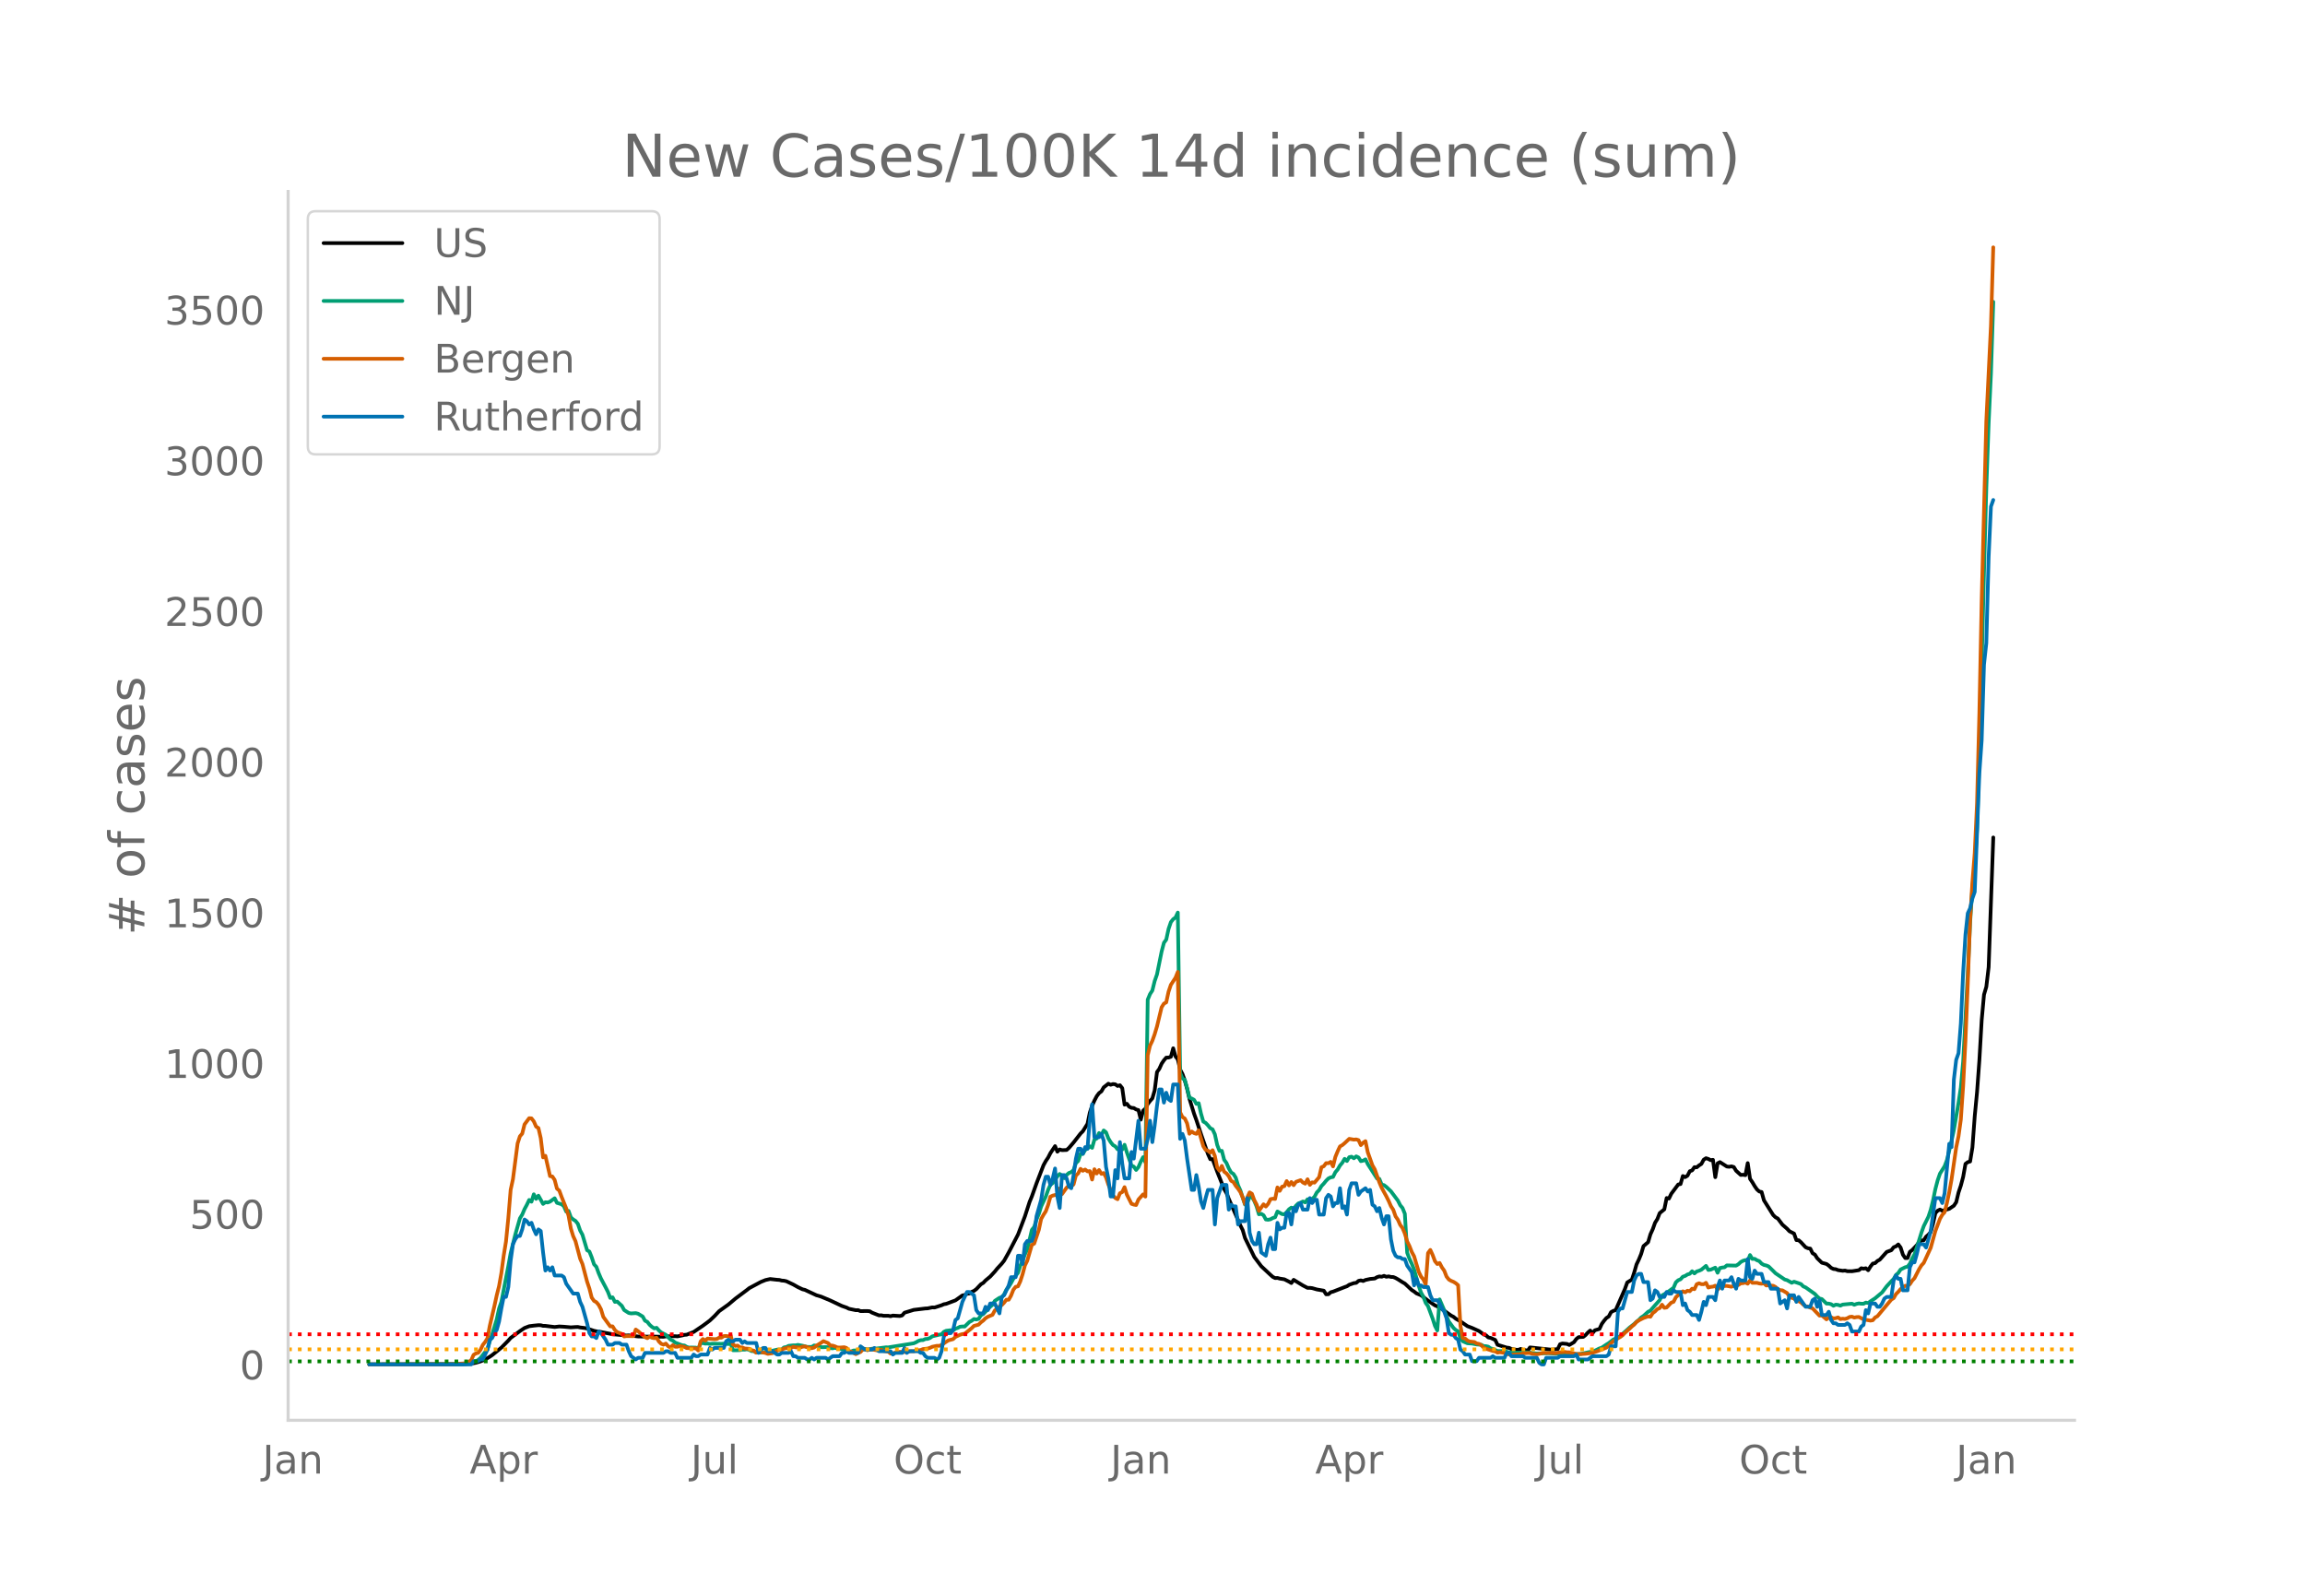 <svg height="864" viewBox="0 0 936 648" width="1248" xmlns="http://www.w3.org/2000/svg" xmlns:xlink="http://www.w3.org/1999/xlink"><defs><style>*{stroke-linecap:butt;stroke-linejoin:round}</style></defs><g id="figure_1"><path d="M0 648h936V0H0z" style="fill:#fff" id="patch_1"/><g id="axes_1"><path d="M117 576.72h725.4V77.76H117z" style="fill:none" id="patch_2"/><path clip-path="url(#p5f375a9fa6)" d="m149.973 554.04 37.63-.105 3.762-.2 1.881-.355 1.882-.553 1.881-.76 1.882-1.156.94-.625 3.764-3.053 2.822-2.866.94-1.066 1.882-1.4 1.881-1.384 1.882-1.262 1.881-.718 1.882-.242 1.881-.187.941.03.94.25.942.01 3.762.458 1.882-.222 1.881.11 2.823.253 1.881-.131.94-.03.942.202 1.881.229.94.197 2.823.934.94.208.941.088 5.645 1.104 5.644.51.94-.056 3.764.445 4.704.07.94.153.941-.183 2.822.076.94.004.942-.153 3.763-.078.94.067 1.882-.364.94-.24.941-.08 2.822-1.101 3.763-2.55 1.882-1.393.94-.723 1.882-1.783 1.882-2.007 3.762-2.694 2.823-2.382 4.703-3.519.941-.75 4.704-2.517 1.881-.76 1.882-.424 2.822.316.94.058.941.251.941.068.94.21 2.823 1.328 1.882 1.063 1.881.892.94.213 4.704 2.192 1.882.55 3.763 1.583 4.703 2.217 1.882.649.94.481 2.823.592.94-.03.941.394 2.823-.025.94.087.941.568 2.822 1.11.94-.037.942.206 1.881-.012.94.18.942-.254 2.822.177.94-.238.941-1.11 3.763-1.15 4.704-.57.94-.041 1.882-.398.94.049 2.823-.91.94-.417.941-.163 3.763-1.41 2.823-1.999.94-.186.941-.478.94-.112.942-.662.94-.418.941-.7 1.882-1.985.94-.557.941-.993 1.881-1.567 1.882-2.04.94-1.173 1.882-2.046.94-1.187 1.882-3.358 3.763-7.249 2.822-7.433 1.882-5.834.94-2.274 1.882-5.287 2.822-7.324.941-1.715.94-1.394.942-1.834 1.881-2.827.94 2.262.941-.908.941.285 1.882-.076.94-.843 1.882-2.204 2.822-3.633.94-.928 1.882-3.02.941-4.558.94-2.784.941-2.093.941-1.794.94-1.239.942-.705.94-1.628 1.882-1.484.94.44.941-.298.941.112.94.674.942-.3.94 1.183.941 6.696.94-.348.941 1.198.941.443.941.08.94.591.941.25.941 3.876.94-3.644.942-.815.94-1.876.941-1.245.94-1.052.942-3.237.94-7.452.941-1.308.94-2.095.941-1.392.941-1.079.941-.014.94-.317.941-3.453.941 3.334.94 1.182.942 4.128.94 1.792.941 2.628.94 3.35.942 4.073 1.881 6.064.94 2.6 1.882 5.702 2.822 8.091.941 2.1.94-.028 1.882 5.109 2.823 7.08.94 1.581.941 2.372 1.882 4.29 2.822 6.513.94 1.865.941 3.228 3.763 7.685 2.822 3.76 3.763 3.517.941.82.94.48.941-.053.941.257 1.882.3 1.881.95.94.563.942-1.307 3.763 2.3 1.881.97.94-.017.941.116 1.882.54 2.822.49.94 1.483.942-.031.94-.81.941-.25 4.704-1.838.94-.336.941-.624 1.882-.659.94-.098.941-.816.94-.195.942.254.94-.423 1.882-.415 1.881-.174.941-.562.94-.292.941.13.941-.363.941.382.94-.17.941.236.941.035.94.395.942.53 1.881 1.197.94.536 2.823 2.647.94.6.942.74 1.881.78 2.822 2.168 1.882 1.3.94.626 1.882.821 4.704 3.34.94.482.941.773 1.881 1.082 2.823 1.936 1.881.712 2.822 1.268 1.882 1.359.94.346.941.883.941.198 1.881.823.941 1.977 3.763 1.145.94.101.942.446 1.881.316.94.024.942-.358.94.398.941.092.94.271.941-1.368 8.467.887.94-.016 1.882-.203.941-1.967.94-.289 1.882.176.94.42 1.882-1.138.941-1.287.94-.76 1.882-.09.941-.74.94-1.016.942-.824.94 1.08.941-1.186 1.881-.543.941-2.035.941-1.307.94-1.102.941-.607.941-1.78.94-.515.942-.31 3.763-8.603.94-2.627 1.882-1.16.94-2.871.941-3.29.941-1.959.94-2.292.941-3.18 1.882-1.595.94-3.192.941-2.061.941-2.633.94-1.507.942-2.414 1.881-1.53.94-4.599.942.224.94-1.949 2.822-3.777.941-.168.94-3.262.942.444.94-.573.941-1.829.94-.317.942-1.322.94.062.941-.78.94-.595.942-1.73.94-.594.941.303.94.498.941-.144.941 7.054.94-5.628.942-.494 2.822 1.794.94.097.941-.174.941.282.94 1.521 1.882 1.691.941-.079.94.166.941-4.892.941 6.383.94 1.368.942 1.593.94 1.354.941.833.94.198.942 3.366 3.763 5.999.94.893.941.527 1.881 2.492 1.882 1.641.94 1.01 1.882.95.94 2.65.942.067.94.818 1.882 2.03.94.4.941.137.941 1.889.94.556.941 1.467 1.882 1.83 1.881.502.941.675.94.9.942.449.94.104.941.367 1.882.275.94-.094.941.251 1.881.024 2.823-.432.94-.779.941.166.94-.169.942.805.94-1.515.941-1.192.94-.177.942-.897.94-.505 2.823-3.154 1.881-.686.94-1.21.941-.365.941-.777.94 1.259.942 2.902.94 1.37.941-.014.94-2.524.942-.701 1.881-1.991.94-1.253.942-.637.94-.12.941-1.437.94-.791.941-1.087.941-3.455.94-4.234.942-.994.94-.463.941.501 2.822-.788 1.882-1.283.94-1.414.941-3.932.941-2.815.94-3.529.941-5.284.941-.704.94-.26.942-5.72.94-12.702.941-9.84.94-12.819.942-16.36.94-10.314.941-3.178.94-7.986 1.882-52.656h0" style="fill:none;stroke:#000;stroke-linecap:round;stroke-width:1.5" id="line2d_1"/><path clip-path="url(#p5f375a9fa6)" d="m149.973 554.04 37.63-.103 1.88-.14 1.882-.344.94-.423.941-.22.941-.605.941-.794 1.881-2.414.941-.99.94-3.401.942-2.657 1.881-6.218.94-4.37.942-2.713 2.822-14.565.94-5.221 1.882-7.52 1.881-6.6.941-1.537.94-2.221.942-1.742.94-1.98.941.711.94-3.003.942 1.864.94-1.312 1.882 3.35.94-.69.941.111.941-.351 1.881-1.366.941 1.866 1.882.579.94.804.941 2.166.94-.278.942 2.617.94.843.941.587.94 1.176.942 2.729.94 1.732 1.882 6.283.94.534.941 2.337.94 2.85.942 1.015.94 2.577.941 2.192 1.882 3.556.94 1.85.941 2.456.94-.248.942 1.86.94-.122 1.882 1.714.94 1.717 1.882 1.201.94.174 1.882-.124.94.237 1.882 1.14.941 1.698.94.478.942 1.19.94.841.941.608.94-.237.941 1.073.941.834 1.882.947 1.881 1.926.94.445.942.773 2.822 1.104.94.08.941.574.941.302.94-.051 1.882.055.941.54.94-2.326.941-.055.941.21.94-.046.942.182.94-.1 3.763.056.941-.084 1.882.16.94-.13.941 2.655 1.881-.016.941-.042.94-.184.942.003.94-.178.941.285.94.463.942.039.94.55 1.882.005 3.763-.518 2.822-.663 1.881-.023.941-.882.94-.146.942-.485 1.881-.203h.94l.942-.182 1.881.335 1.881.485 1.882.022.94-.623 1.882.291.94.425 1.882-.032.941.022.94.377.942.097.94-.222.941.27.94.046 1.882.489.94.48.942.293.94-.098.941-.383 1.882-.05.94.015.941-.383.94-.219.942.281 1.881-.372.94.035 4.704-.595.941.02 10.348-1.65.941-.414.94-.552.941-.31.941-.028.94-.438.942-.062.94-.349.941-.67 2.822-.681.941-.14.94-1.011.941-.437 1.882-.23.94.124.941-.733.941-.318.94-.492.942-.097.94.018 1.882-1.832.94-.495.941-.718.941.188.94-.248.942-1.44.94-.521 2.822-2.945.941-.797.94-1.607 1.882-1.236.941-.243.94-1.151.942-1.947.94-1.103.941-1.537.94-1.782 1.882-2.378.941-2.935.94-1.922.941-2.676.941-1.958 1.882-7.971.94-1.173.941-3.034.94-2.22.942-3.058 1.881-4.04.94-2.694.942-2.099.94-.686 1.882-2.721.94-.962.941.76.94.962.942-1.337.94-.8.941-.343.94-.842.942-2.806.94-.903.941-2.841.94.025.942-1.655.94-.557.941-.891.94.613.941-3.36.941-.433.94-2.216.942.882.94-1.926.941.74.94 2.436.942 1.56.94 1.179.941.54.94 1.203.942-.477.94.573.941-1.943.94 3.088 1.882 5.357.941.426.94 1.355.941-1.16.941-2.21.94-1.82.942 2.074.94-66.03.941-2.288.94-1.437.942-3.824.94-2.702 1.882-9.284.94-3.573.941-1.28.941-4.354.94-2.75.941-1.19.941-.673.94-2.02.942 65.09.94 2.255.941.57.94 3.35.942 3.886.94.363.941.515.94 1.645.942-.262.94 4.228.941 3.232.94.522.941 1 .941 1.168.94.465.942 2.036.94 4.31.941 2.423.94-.038.942 3.635.94 1.295.941 2.18.94 1.652.942.606.94 1.502.941 3.106.94 2.09 1.882 5.773.94-.665.942-2.478.94.018.941 1.629.94 2.248.942 3.17.94-.196.941.577.94 1.725.942.112.94-.189.941-.52.94-.307.941-2.338 1.882 1.05.94.114.941-.898.941-1.163.94-.674.942.547.94-1.333.941-.906.94-.329.942-.478.94.37.941-1.268.94.44.941-.59.941-.855.94-1.762.942-.956.94-1.636.941-.99.94-1.162.942-.933.94-.442.941-.18.94-1.905.942-1.101.94-1.647.941-1.1.94-1.593.941.887.941-1.565.94-.19.942.64.94-.776.941.441.94 1.504.942-.2.94-.535.941 1.938 3.763 5.854.94.145.941 2.328.941.204.941.721 1.881 1.791 2.823 3.777.94 1.873.941 1.124.94 2.333.942 15.82.94 2.52.941 2.001.94 2.307 1.882 6.692.941 2.689.94 1.653.941 2.528.941 1.304 1.882 5.076.94 2.939.941 1.867.94-12.617 1.882 4.392.941 2.503.94 2.113 1.882 2.58.941.875.94.494.941 2.873.941 1.174 1.882.809 1.881.121 1.882.363 1.881.125.94.539.942.032.94.208.941.67.94.236 1.882.88 2.822.009 1.882.558 1.881.06 2.823.016 1.881-.14 1.881.097.941.207 1.882.182 4.703-.156 4.704.379 1.881-.036 4.704.124 1.882-.17 4.703-1.018.941-.253 1.881-.93.941-.312 1.882-1.267.94-.572 1.882-1.462 1.881-.853.941-.594 2.822-2.534.941-.872 1.882-1.469.94-.902.941-.732.94-.992.941-.602 1.882-1.724.94-.468 1.882-2.168 1.882-2.07.94-1.904 1.882-1.063 2.822-2.082.94-2.197.941-.853.941-.387.94-1.051.942-.314.94-.589.941-.275.94-1.03.942.867.94-.793.941-.282.94-.423 1.882-1.551.941 1.66.94-.124 1.882-.814.94 2.07.942-1.907.94-.215.941-.1.94-.771 3.764.088.94-.573.941-.88.941-.517.94-.27.941.453.941-2.495.94 1.58.942-.058.94.59.941.358.94 1.016.942.531.94.207.941.383 1.882 1.836.94.947 3.763 2.547.94.257 1.882 1.066.941-.445 1.882.621.94.346.941.95.94.399 3.764 2.66.94 1.027.941.823.941.224 1.881 1.838.941.015.94.233.942.63.94-.45.941.105.94.306.942-.44 3.762-.356.941.442.941-.362.94-.192.941.126.941.012.94-.48.942.195.94-.71 1.882-1.232 2.822-2.363 1.882-2.511 1.881-2.029.94-.952.941-1.62.941-.786.94-1.416 1.882-.93.941-.232.94-1.21.942-2.084.94-1.709 1.882-5.805.94-3.052.941-2.61 1.882-3.797.94-2.825.941-3.81.94-4.574.942-3.59.94-2.72 1.882-3.009.94-2.481 1.882-7.847.94-4.45 1.882-10.962.941-6.26.94-10.539 1.882-35.801.94-20.51.942-14.216.94-8.891.941-14.932.94-29.603 1.882-74.79.941-34.098.94-26.327.942-20.183.94-29.101h0" style="fill:none;stroke:#009e73;stroke-linecap:round;stroke-width:1.5" id="line2d_2"/><path clip-path="url(#p5f375a9fa6)" d="m149.973 554.04 33.866-.092 4.704-.328 1.881-.683.941-.63.94-2.14.941-.578.941-.262.941-1.234.94-1.983.941-1.181.941-1.497.94-5.054 1.882-8.061.941-4.332.94-3.729.942-5.304.94-7.037.941-5.79.94-9.478.942-11.474.94-4.359 1.882-14.467.94-2.928.941-1.077.94-3.754 1.882-2.52.941.065.94 1.22.942 2.14.94.578.941 4.11.94 7.798.942-.644 1.881 8.258.94.145.941 1.391.941 3.558.94.775.942 2.56 1.881 4.673.94 2.98.942 5.213.94 3.072.941 2.048 1.882 7.089.94 2.192 1.882 7.142.94 2.81.941 3.676.94 1.339.942.525.94 1.103.941 1.785.94 3.072 1.882 2.6.941 1.26.94-.013.942 1.51.94.84 1.882.709.94 1.05.941-.144 2.822.026.941-2.691.94.656 2.823 2.429.94.42.942-.617.94.433.941.197.94-.184.941 1.523.941.932.94.355.942-.447.94 1.09.941.538.94-.971.942.63h.94l.941-.289 1.882.355.94.485 3.763.105.941.867.94-3.69.941-.958.941.67.94-.867 2.823.25.94-.079.942-.525.94-.013.941-.643.94-.04.941.145.941-.368.941 3.715.94.539.941-.119.941.722.94.014.942.42 1.881.131.94.551.942.224.94.814.941-.316.94.04 1.882.394.941.354 1.881-.262.941-.447.94-.59.942-.342.94.026.941-.577.94-.118.942-.342.94.302.941-.512.94.21 1.882.105.941-.354.94-.118 1.882.59.94.132.942-.263.94-.761 1.882-1.156.94-.67 1.882.75.94.997.942.052.94.302.941.434.94.065 1.882-.144.94.302.942 1.286.94.21 1.882 1.011.94-.512.941-.341.941-1.037.94-.092.942.407.94-.302.941-.026 1.881.328 1.882-.197.94.473 1.882.262.94.801.942-.066.94-.315.941-.052.94-.302.942.131.94-.013.941-.341.94.052.941-.079.941.053.941-.289 1.881-.21.941-.394 1.882-.21.94-.289.941-.433 1.882-.394.94.013.941-.328 1.881-1.313.941-.577 1.882-.5.94-.892 1.882-.893.94-.262.941-.145 2.823-2.245.94-.945 1.882-.499.94-.958.941-.696.941-.958.94-.591 1.882-.788.94-1.76 1.882-1.6.941-.578.94-.985.942-1.221.94.013.941-1.64.94-2.403.942-1.195.94-.197.941-2.022.94-2.914.941-3.558.941-1.877 1.882-6.512.94-.46 1.882-5.58.94-4.423.941-1.68.941-1.432.94-2.547.942-3.387.94-.46.941-.236.94-.105.941-2.573.941 2.324 1.882-2.626.94-.853.941.302.94-.762.942-3.597.94-.906.941-1.825.94.788.942-.512.94.735.941-.105.94 3.44.941-4.188.941 1.733.94-1.418.942 1.562.94-.341.941 1.746.94 2.901 1.882 4.398.941 1.09.94.499.942-2.416.94-.472.941-2.009.94 3.033 1.882 3.728.941.328.94.171.941-2.219 1.882-2.1.94.893.941-57.398.941-3.886.94-1.982.942-2.64.94-3.15 1.882-7.811.94-1.497.941-.499.941-4.345.94-2.784 1.882-2.875.94-2.363.942 57.004.94 1.956.941.538.94 1.996.942 4.214.94-.906.941.643.94.302.942-1.418 1.881 6.446.94 1.497.941.289.941.827.94-.985.942 2.377.94 4.608.941 1.326.94-1.943.942 2.35.94.695.941 1.156.94 1.85.942.5.94 1.536.941 1.168.94 1.379.941 2.126.941 2.744.94-2.717.942-2.035.94.564.941 2.6.94 1.72.942 2.638 1.881-2.69.94.918.942-1.103.94-1.89.941-.197.94.105.941-4.674.941 1.379.94-1.694.942-.21.94-2.061.941 1.746.94-1.365.942 1.286.94-1.365 1.882-.67.94.946.941.472.941-1.785.94 2.258.941-1.011.941.118 1.882-2.206.94-4.043.941-.394.94-1.273.942.026.94-.538.941 1.824.94-3.82.942-2.297.94-1.996.941-.512.94-.788 1.882-1.772 1.882.328.94-.092.941.29.94 2.034.942-.998.94-.617.941 4.503 1.882 5.304.94 1.615 1.882 5.317.94 2.206 1.882 3.44.94 1.877.941 2.153.941 1.444.94 2.691.942 1.352.94 2.114.941 1.26.94 2.258.942 3.177.94 1.904.941 2.403.94 1.746 1.882 6.314.941 1.93.94 1.156.941 2.06.941-12.773.94-1.274.942 2.048.94 2.508.941 1.168.94-.433.942 1.786.94 1.326.941 2.415.94 1.195.942.551.94.381.941.578.94.814.941 16.463.941 4.962.94.197.942.801.94.42 1.882.197.94.59.941.171.941.552.94.932.942.486 1.881.604.94.315.941.157.941.525.94-.17 1.882.275.941.381.94.25.942.105 3.763-.263.94-.276 1.882-.157h.94l.941.354 1.882.17 1.881-.393.94-.223.942.092 1.881-.04 1.882.132 1.881-.394.94-.013.941-.132.941.145.94.013 2.823.656 1.882.08 1.881-.132 2.822-.368 1.882-.643 3.763-1.484.94-.761.941-1.024.94-.853.942-.434.94-.761.941-.499.94-.696.942-.997 1.881-1.655.94-.945.942-.722.94-1.063.941-.67 1.881-.945 1.882-.657.94.132.941-1.458.941-.708.94-.959.942-.38.94-1.38.941 1.261.94-.131 1.882-1.97.941-.34.94-1.852.941-.88.941-.643.94-.88.942.395.94-.644.941.21.94-1.024.942.197.94-2.021.941-.381.94.367.942.014.94-.565.941 1.917.94-.276.941-.092.941-.394.94 1.615.942-1.037.94-.289.941-.17.94-.027 1.882.342.941-.407.94-.04.942-.289.94-.643.941-.079.94-.262.941.485.941-1.326.94.972 1.882-.013.941.276.94.105.942-.224.94.92.941-.04 1.882.17.94.486.941.985.94.289.941.092 1.882 1.116.94 1.365.941.565.941.275.94.92.942.157.94.499.941.906.94.695.942.066.94.46.941.288 2.822 2.967.941-.105 1.881 1.602.941-.696.94-.157.942.499.94-.119.941-.302.94.67.942-.158.94.105.941-.288.94-.526.941-.118.941.381.941-.197.94-.052 1.882.971 2.822.512.941-.157.94-1.116.942-.512 5.644-6.775.94-.551.941-1.667.941-.92.94-1.115 1.882-1.34.941.027.94-.656.942-1.431.94-1.011 1.882-3.676.94-1.523.941-1.024 2.822-6.118 1.882-6.774 1.881-5.002.941-1.628.94-1.05.942-3.768.94-4.385.941-5.186 1.882-12.945.94-4.503.941-6.813.94-13.614.941-18.446.941-23.106.94-25.863.942-15.413.94-11.815.941-20.323.94-36.26.942-45.793 1.881-72.994 1.882-38.715.94-31.863h0" style="fill:none;stroke:#d55e00;stroke-linecap:round;stroke-width:1.5" id="line2d_3"/><path clip-path="url(#p5f375a9fa6)" d="M149.973 554.04h41.392l.94-1.337h1.882l.941-.669h.94l1.882-4.012.94-4.012.942-.668.94-2.006.941-1.338.94-3.343.942-5.35.94-4.68h.941l.94-4.012.942-10.698.94-6.687.941-2.006.94-1.337h.941l.941-2.674.94-4.012.942.668.94 1.338.941-.67.94 2.676.942 2.005.94-2.005.941.668.94 8.693.942 7.355.94-1.337.941 1.337.94-1.337.941 3.343h2.823l.94.668.941 2.675 2.822 4.012h1.882l.94 3.343.941 2.006 1.882 6.687.94 4.012.941 1.337h.94l.942.669.94-2.675.941.669 1.882 2.674.94 2.006h1.882l.94-.668h1.882l.94.668h1.882l.94 2.675.942 2.006 1.881 1.337.94-.669h1.882l.941-2.006h7.526l.94-.668h.941l.941.668h1.882l.94 2.006h5.645l.94-1.337.941.669h.941l.94-.669h2.823l.94-2.675.941.67.941-.67h3.763l.94-2.674.941-.669.941.669h.941l.94-.669h1.882l.94 1.338.942-.67.94.67h3.763l.941 4.011.94-1.337.942-.669h.94l.941 1.338h1.881l1.882 1.337h.94l.941-.669h2.823l.94-.668.941 2.006h.94l.942.668h2.822l.94.669h.941l.94-.669.942.669.94-.669h3.763l.941.669 1.882-1.337h2.822l.94-1.338h.941l.94-.668.942.668h3.763l.94-2.674 1.882 1.337h2.822l.94-.669 1.882 1.338h4.704l.94 1.337.941-.669h2.823l.94-2.006.941 2.006.94-.668h3.764l.94.668h.941l.94 1.338.942.668h2.822l.94.669.941-.669.941-2.674.94-6.018.941-1.337h1.882l.94-1.338.941-4.012.941-.668 1.882-6.687 1.881-4.012h.94l1.882 1.338.941 6.017.94 1.338h1.882l.941-2.675.94 1.337.941-2.674h1.882l1.881 4.012.941-6.687.94-.668 1.882-4.012.941-3.344h1.882l.94-8.692h.941l.94 3.343.941-8.024.941-1.337h1.882l.94-2.675.941-7.355 1.882-6.686.94-6.018.941-3.343h.94l.942 3.343.94-2.675.941-4.012.94 11.367.941 4.681.941-13.373h.94l.942 1.337.94 3.344.941.668.94-5.349.942-6.687.94-4.011h.941l.94 2.006.942-2.675.94.669.941-12.036.94-6.018.941 13.373h1.882l.94-1.337.941 2.674.941 10.699.94 4.68.942 7.355h.94l.941-10.698.94 3.343.942-14.71.94 8.692.941 6.018h1.881l.941-10.698.941 2.674 1.881-15.379.941 11.368h1.882l.94-4.012.941-7.356.94 8.693.942-6.687.94-8.023.941-6.687h.94l.941 5.35.941-4.013.941 2.675.94.669.941-6.687h1.882l.94 22.066.941-2.006.941 2.674.94 7.355 1.882 12.705h.941l.94-6.018.942 4.68.94 6.018.941 2.675.94-4.012.941-3.343h1.882l.94 14.042.941-10.699 1.882-5.35h1.881l.941 10.03.94-2.005.942.668h.94l.941 7.356.94-1.338h1.882l.94-9.36.942 14.04.94 3.344.941 1.337h.94l.942-4.68.94 8.024 1.882 1.337.94-4.68.941-2.675.941 4.68h.94l.941-10.698.941 2.675.94-.67h.942l.94-6.017h.941l.94 4.68.942-6.686.94 1.337.941-2.674.94-.669.942 2.675h1.881l.94-4.68.941 2.005.941-1.337h.94l.942 6.018h1.881l.94-6.687.942-1.337.94.668.941 4.012.94-1.337h.942l.94-6.018.941 8.024.94-.669.941 3.344.941-10.03.94-2.675h1.882l.941 4.68.94-1.336 1.882-1.338.941 1.338.94-.67.942 6.019.94.668.941 2.006.94-1.337.941 4.012.941 2.675.941-3.344h.94l.941 9.361.941 4.681.94 2.006.942.669h.94l.941.668h.94l.942 2.675 1.881 2.674.94 5.35.942-2.675.94 2.675h.941l.94.668h1.882l.94 3.344.942 2.006h1.881l.94 1.337.942 2.006.94 1.337.941 2.675.94 6.018.942.668h.94l.941 1.338.94.668.941 4.012.941.669.94 1.337h1.882l.941 2.675h1.882l.94-1.338h4.704l.94-.668.941.668h3.763l.941-2.006h.94l.942 1.338h4.703l.941.668h4.704l.94 2.006.941.669h.94l.942-2.675h4.703l.941-.668h5.644l.941-.669.94 2.006h3.764l1.881-1.337h5.645l.94-.669.941-3.343h1.882l.94-14.042.941-1.337h.94l1.882-6.687h1.882l.94-4.68.941-2.006.941-.669h.94l.941 3.343h1.882l.94 7.356.941-.67.941-3.342.94.668.942 2.006h1.881l.94-2.006.942.669h.94l.941-1.337.94.668h1.882l.94 5.35.942-.67.94 2.675.941.67.94 1.336h1.882l.941 2.006.94-3.343.942-4.012.94 1.338.941-3.344h1.881l.941 1.338.94-5.35.942-2.674.94 3.343.941-3.343h1.882l.94-1.338.941 2.675.94 2.006.942-4.012.94.669h1.882l.94-8.693.941 7.355.94.67.942-3.344.94 1.337h1.882l.94 3.343h1.882l.94 2.675h2.823l.94 6.018 1.882-1.337.94 3.343.942-5.35h1.881l.94 2.675.942-2.006 2.822 4.012h1.881l.941-2.674.94-.67.941 3.344.941-2.674.941 6.017h1.881l.941-1.337.94 3.343.942 1.338h.94l.941.668h2.822l.941-.668.94.668.941 2.675h2.823l.94-2.006.941-.669.94-6.018.942 1.338.94-4.012h1.882l.94 1.337h.941l.941-1.337.94-2.006.942-.669h1.881l.94-6.686.941-2.006.941 1.337h.94l.942 4.68h1.881l.94-9.36.942-2.006h.94l.941-3.344.94-4.012h1.882l.941 1.338 1.881-6.687 1.882-13.373h1.881l.941 2.006.94-4.012 1.882-20.06.941 1.338.94-27.415.942-8.024.94-2.674.941-12.036.94-20.728.941-15.38.941-8.692.94-2.006.942-4.012.94-2.674 1.882-48.143.94-13.373.941-30.758.941-8.693.94-34.77.942-20.728.94-2.674h0" style="fill:none;stroke:#0072b2;stroke-linecap:round;stroke-width:1.5" id="line2d_4"/><path clip-path="url(#p5f375a9fa6)" d="M117 552.816h725.4" style="fill:none;stroke:green;stroke-dasharray:1.5,2.475;stroke-dashoffset:0;stroke-width:1.5" id="line2d_5"/><path clip-path="url(#p5f375a9fa6)" d="M117 547.92h725.4" style="fill:none;stroke:orange;stroke-dasharray:1.5,2.475;stroke-dashoffset:0;stroke-width:1.5" id="line2d_6"/><path clip-path="url(#p5f375a9fa6)" d="M117 541.802h725.4" style="fill:none;stroke:red;stroke-dasharray:1.5,2.475;stroke-dashoffset:0;stroke-width:1.5" id="line2d_7"/><path d="M117 576.72V77.76" style="fill:none;stroke:#d3d3d3;stroke-linecap:square;stroke-linejoin:miter;stroke-width:1.25" id="patch_3"/><path d="M117 576.72h725.4" style="fill:none;stroke:#d3d3d3;stroke-linecap:square;stroke-linejoin:miter;stroke-width:1.25" id="patch_4"/><g id="matplotlib.axis_1"><g id="xtick_1"><g style="fill:#696969" transform="matrix(.16 0 0 -.16 106.596 598.378)" id="text_1"><defs><path d="M9.813 72.906h9.859V5.078q0-13.187-5-19.14-5-5.954-16.094-5.954h-3.75v8.297h3.078q6.531 0 9.219 3.672Q9.813-4.39 9.813 5.078z" id="DejaVuSans-74"/><path d="M34.281 27.484q-10.89 0-15.093-2.484-4.204-2.484-4.204-8.5 0-4.781 3.157-7.594 3.156-2.797 8.562-2.797 7.485 0 12 5.297 4.516 5.297 4.516 14.078v2zm17.922 3.72V0H43.22v8.297Q40.14 3.328 35.547.953q-4.594-2.375-11.234-2.375-8.391 0-13.36 4.719Q6 8.016 6 15.922q0 9.219 6.172 13.906 6.187 4.688 18.437 4.688h12.61v.89q0 6.203-4.078 9.594-4.078 3.39-11.453 3.39-4.688 0-9.141-1.124-4.438-1.125-8.531-3.375v8.312q4.921 1.906 9.562 2.844 4.64.953 9.031.953 11.875 0 17.735-6.156 5.86-6.14 5.86-18.64z" id="DejaVuSans-97"/><path d="M54.89 33.016V0h-8.984v32.719q0 7.765-3.031 11.61-3.031 3.858-9.078 3.858-7.281 0-11.484-4.64-4.204-4.625-4.204-12.64V0H9.08v54.688h9.03v-8.5q3.235 4.937 7.594 7.374Q30.078 56 35.797 56q9.422 0 14.25-5.828 4.844-5.828 4.844-17.156z" id="DejaVuSans-110"/></defs><use xlink:href="#DejaVuSans-74"/><use x="29.492" xlink:href="#DejaVuSans-97"/><use x="90.771" xlink:href="#DejaVuSans-110"/></g></g><g id="xtick_2"><g style="fill:#696969" transform="matrix(.16 0 0 -.16 190.695 598.378)" id="text_2"><defs><path d="M34.188 63.188 20.797 26.906h26.812zm-5.579 9.718h11.188L67.578 0h-10.25l-6.64 18.703h-32.86L11.188 0H.78z" id="DejaVuSans-65"/><path d="M18.11 8.203v-29H9.077v75.484h9.031v-8.296q2.844 4.875 7.157 7.234Q29.594 56 35.594 56q9.968 0 16.187-7.906 6.235-7.907 6.235-20.797T51.78 6.484q-6.218-7.906-16.187-7.906-6 0-10.328 2.375-4.313 2.375-7.157 7.25zm30.578 19.094q0 9.906-4.079 15.547-4.078 5.64-11.203 5.64-7.14 0-11.218-5.64-4.079-5.64-4.079-15.547 0-9.906 4.078-15.547 4.079-5.64 11.22-5.64 7.124 0 11.202 5.64t4.078 15.547z" id="DejaVuSans-112"/><path d="M41.11 46.297q-1.516.875-3.297 1.281Q36.03 48 33.89 48q-7.625 0-11.703-4.953-4.079-4.953-4.079-14.234V0H9.08v54.688h9.03v-8.5q2.844 4.984 7.375 7.39Q30.031 56 36.531 56q.922 0 2.047-.125 1.125-.11 2.484-.36z" id="DejaVuSans-114"/></defs><use xlink:href="#DejaVuSans-65"/><use x="68.408" xlink:href="#DejaVuSans-112"/><use x="131.885" xlink:href="#DejaVuSans-114"/></g></g><g id="xtick_3"><g style="fill:#696969" transform="matrix(.16 0 0 -.16 280.49 598.378)" id="text_3"><defs><path d="M8.5 21.578v33.11h8.984V21.922q0-7.766 3.016-11.656 3.031-3.875 9.094-3.875 7.265 0 11.484 4.64 4.234 4.64 4.234 12.656v31h8.985V0h-8.984v8.406Q42.047 3.422 37.718 1q-4.313-2.422-10.032-2.422-9.421 0-14.312 5.86Q8.5 10.296 8.5 21.578zM31.11 56z" id="DejaVuSans-117"/><path d="M9.422 75.984h8.984V0H9.422z" id="DejaVuSans-108"/></defs><use xlink:href="#DejaVuSans-74"/><use x="29.492" xlink:href="#DejaVuSans-117"/><use x="92.871" xlink:href="#DejaVuSans-108"/></g></g><g id="xtick_4"><g style="fill:#696969" transform="matrix(.16 0 0 -.16 362.857 598.378)" id="text_4"><defs><path d="M39.406 66.219q-10.75 0-17.078-8.016-6.312-8-6.312-21.828 0-13.766 6.312-21.781 6.328-8 17.078-8 10.735 0 17.016 8 6.281 8.015 6.281 21.781 0 13.828-6.281 21.828-6.281 8.016-17.016 8.016zm0 8q15.328 0 24.5-10.281 9.188-10.282 9.188-27.563 0-17.234-9.188-27.516-9.172-10.28-24.5-10.28-15.375 0-24.593 10.25-9.204 10.265-9.204 27.546t9.204 27.563q9.218 10.28 24.593 10.28z" id="DejaVuSans-79"/><path d="M48.781 52.594v-8.407q-3.812 2.11-7.64 3.157-3.828 1.047-7.735 1.047-8.75 0-13.593-5.547-4.829-5.532-4.829-15.547 0-10.016 4.829-15.563 4.843-5.53 13.593-5.53 3.907 0 7.735 1.046 3.828 1.047 7.64 3.156V2.094Q45.016.344 40.984-.531q-4.015-.89-8.562-.89-12.36 0-19.64 7.765-7.266 7.765-7.266 20.953 0 13.375 7.343 21.031Q20.22 56 33.016 56q4.14 0 8.093-.86 3.953-.843 7.672-2.546z" id="DejaVuSans-99"/><path d="M18.313 70.219V54.688h18.5v-6.985h-18.5V18.016q0-6.688 1.828-8.594 1.828-1.906 7.453-1.906h9.218V0h-9.218q-10.407 0-14.36 3.875-3.953 3.89-3.953 14.14v29.688H2.687v6.984h6.594V70.22z" id="DejaVuSans-116"/></defs><use xlink:href="#DejaVuSans-79"/><use x="78.711" xlink:href="#DejaVuSans-99"/><use x="133.691" xlink:href="#DejaVuSans-116"/></g></g><g id="xtick_5"><g style="fill:#696969" transform="matrix(.16 0 0 -.16 450.905 598.378)" id="text_5"><use xlink:href="#DejaVuSans-74"/><use x="29.492" xlink:href="#DejaVuSans-97"/><use x="90.771" xlink:href="#DejaVuSans-110"/></g></g><g id="xtick_6"><g style="fill:#696969" transform="matrix(.16 0 0 -.16 534.063 598.378)" id="text_6"><use xlink:href="#DejaVuSans-65"/><use x="68.408" xlink:href="#DejaVuSans-112"/><use x="131.885" xlink:href="#DejaVuSans-114"/></g></g><g id="xtick_7"><g style="fill:#696969" transform="matrix(.16 0 0 -.16 623.858 598.378)" id="text_7"><use xlink:href="#DejaVuSans-74"/><use x="29.492" xlink:href="#DejaVuSans-117"/><use x="92.871" xlink:href="#DejaVuSans-108"/></g></g><g id="xtick_8"><g style="fill:#696969" transform="matrix(.16 0 0 -.16 706.225 598.378)" id="text_8"><use xlink:href="#DejaVuSans-79"/><use x="78.711" xlink:href="#DejaVuSans-99"/><use x="133.691" xlink:href="#DejaVuSans-116"/></g></g><g id="xtick_9"><g style="fill:#696969" transform="matrix(.16 0 0 -.16 794.273 598.378)" id="text_9"><use xlink:href="#DejaVuSans-74"/><use x="29.492" xlink:href="#DejaVuSans-97"/><use x="90.771" xlink:href="#DejaVuSans-110"/></g></g></g><g id="matplotlib.axis_2"><g id="ytick_1"><g style="fill:#696969" transform="matrix(.16 0 0 -.16 97.32 560.119)" id="text_10"><defs><path d="M31.781 66.406q-7.61 0-11.453-7.5Q16.5 51.422 16.5 36.375q0-14.984 3.828-22.484 3.844-7.5 11.453-7.5 7.672 0 11.5 7.5 3.844 7.5 3.844 22.484 0 15.047-3.844 22.531-3.828 7.5-11.5 7.5zm0 7.813q12.266 0 18.735-9.703 6.468-9.688 6.468-28.141 0-18.406-6.468-28.11-6.47-9.687-18.735-9.687-12.25 0-18.718 9.688-6.47 9.703-6.47 28.109 0 18.453 6.47 28.14Q19.53 74.22 31.78 74.22z" id="DejaVuSans-48"/></defs><use xlink:href="#DejaVuSans-48"/></g></g><g id="ytick_2"><g style="fill:#696969" transform="matrix(.16 0 0 -.16 76.96 498.927)" id="text_11"><defs><path d="M10.797 72.906h38.719v-8.312H19.828v-17.86q2.14.735 4.281 1.094 2.157.36 4.313.36 12.203 0 19.328-6.688 7.14-6.688 7.14-18.11 0-11.765-7.328-18.296-7.328-6.516-20.656-6.516-4.593 0-9.36.781-4.75.782-9.827 2.344v9.922q4.39-2.39 9.078-3.563 4.687-1.171 9.906-1.171 8.453 0 13.375 4.437 4.938 4.438 4.938 12.063 0 7.609-4.938 12.047-4.922 4.453-13.375 4.453-3.953 0-7.89-.875-3.922-.875-8.016-2.735z" id="DejaVuSans-53"/></defs><use xlink:href="#DejaVuSans-53"/><use x="63.623" xlink:href="#DejaVuSans-48"/><use x="127.246" xlink:href="#DejaVuSans-48"/></g></g><g id="ytick_3"><g style="fill:#696969" transform="matrix(.16 0 0 -.16 66.78 437.735)" id="text_12"><defs><path d="M12.406 8.297h16.11v55.625l-17.532-3.516v8.985l17.438 3.515h9.86V8.296H54.39V0H12.406z" id="DejaVuSans-49"/></defs><use xlink:href="#DejaVuSans-49"/><use x="63.623" xlink:href="#DejaVuSans-48"/><use x="127.246" xlink:href="#DejaVuSans-48"/><use x="190.869" xlink:href="#DejaVuSans-48"/></g></g><g id="ytick_4"><g style="fill:#696969" transform="matrix(.16 0 0 -.16 66.78 376.544)" id="text_13"><use xlink:href="#DejaVuSans-49"/><use x="63.623" xlink:href="#DejaVuSans-53"/><use x="127.246" xlink:href="#DejaVuSans-48"/><use x="190.869" xlink:href="#DejaVuSans-48"/></g></g><g id="ytick_5"><g style="fill:#696969" transform="matrix(.16 0 0 -.16 66.78 315.352)" id="text_14"><defs><path d="M19.188 8.297h34.421V0H7.33v8.297q5.609 5.812 15.296 15.594 9.703 9.797 12.188 12.64 4.734 5.313 6.609 9 1.89 3.688 1.89 7.25 0 5.813-4.078 9.469-4.078 3.672-10.625 3.672-4.64 0-9.797-1.61-5.14-1.609-11-4.89v9.969Q13.767 71.78 18.938 73q5.188 1.219 9.485 1.219 11.328 0 18.062-5.672 6.735-5.656 6.735-15.125 0-4.5-1.688-8.531-1.672-4.016-6.125-9.485-1.218-1.422-7.765-8.187-6.532-6.766-18.453-18.922z" id="DejaVuSans-50"/></defs><use xlink:href="#DejaVuSans-50"/><use x="63.623" xlink:href="#DejaVuSans-48"/><use x="127.246" xlink:href="#DejaVuSans-48"/><use x="190.869" xlink:href="#DejaVuSans-48"/></g></g><g id="ytick_6"><g style="fill:#696969" transform="matrix(.16 0 0 -.16 66.78 254.16)" id="text_15"><use xlink:href="#DejaVuSans-50"/><use x="63.623" xlink:href="#DejaVuSans-53"/><use x="127.246" xlink:href="#DejaVuSans-48"/><use x="190.869" xlink:href="#DejaVuSans-48"/></g></g><g id="ytick_7"><g style="fill:#696969" transform="matrix(.16 0 0 -.16 66.78 192.969)" id="text_16"><defs><path d="M40.578 39.313Q47.656 37.797 51.625 33q3.984-4.781 3.984-11.813 0-10.78-7.422-16.703-7.421-5.906-21.093-5.906-4.578 0-9.438.906-4.86.907-10.031 2.72v9.515q4.094-2.39 8.969-3.61 4.89-1.218 10.218-1.218 9.266 0 14.125 3.656 4.86 3.656 4.86 10.64 0 6.454-4.516 10.079-4.515 3.64-12.562 3.64h-8.5v8.11h8.89q7.266 0 11.125 2.906 3.86 2.906 3.86 8.375 0 5.61-3.985 8.61-3.968 3.015-11.39 3.015-4.063 0-8.703-.89-4.641-.876-10.203-2.72v8.782q5.624 1.562 10.53 2.344 4.907.78 9.25.78 11.235 0 17.766-5.109 6.547-5.093 6.547-13.78 0-6.063-3.468-10.235-3.47-4.172-9.86-5.782z" id="DejaVuSans-51"/></defs><use xlink:href="#DejaVuSans-51"/><use x="63.623" xlink:href="#DejaVuSans-48"/><use x="127.246" xlink:href="#DejaVuSans-48"/><use x="190.869" xlink:href="#DejaVuSans-48"/></g></g><g id="ytick_8"><g style="fill:#696969" transform="matrix(.16 0 0 -.16 66.78 131.777)" id="text_17"><use xlink:href="#DejaVuSans-51"/><use x="63.623" xlink:href="#DejaVuSans-53"/><use x="127.246" xlink:href="#DejaVuSans-48"/><use x="190.869" xlink:href="#DejaVuSans-48"/></g></g><g style="fill:#696969" transform="matrix(0 -.2 -.2 0 58.62 379.813)" id="text_18"><defs><path d="M51.125 44H36.922l-4.11-16.313h14.313zm-7.328 27.781-5.078-20.265h14.265L58.11 71.78h7.813L60.89 51.516h15.234V44h-17.14l-4-16.313h15.53V20.22H53.079L48 0h-7.813l5.032 20.219H30.906L25.875 0h-7.86l5.079 20.219H7.719v7.468h17.187L29 44H13.281v7.516h17.625l4.985 20.265z" id="DejaVuSans-35"/><path d="M30.61 48.39q-7.22 0-11.422-5.64-4.204-5.64-4.204-15.453 0-9.813 4.172-15.453 4.188-5.64 11.453-5.64 7.188 0 11.375 5.655 4.203 5.672 4.203 15.438 0 9.719-4.203 15.406-4.187 5.688-11.375 5.688zm0 7.61q11.718 0 18.406-7.625 6.703-7.61 6.703-21.078 0-13.422-6.703-21.078-6.688-7.64-18.407-7.64-11.765 0-18.437 7.64-6.656 7.656-6.656 21.078 0 13.469 6.656 21.078Q18.844 56 30.609 56z" id="DejaVuSans-111"/><path d="M37.11 75.984V68.5h-8.594q-4.828 0-6.72-1.953-1.874-1.953-1.874-7.031v-4.828h14.797v-6.985H19.922V0H10.89v47.703H2.297v6.984h8.594V58.5q0 9.125 4.25 13.297 4.25 4.187 13.468 4.187z" id="DejaVuSans-102"/><path d="M44.281 53.078v-8.5q-3.797 1.953-7.906 2.922-4.094.984-8.5.984-6.688 0-10.031-2.047-3.344-2.046-3.344-6.156 0-3.125 2.39-4.906 2.391-1.781 9.626-3.39l3.078-.688q9.562-2.047 13.593-5.781 4.032-3.735 4.032-10.422 0-7.625-6.032-12.078-6.03-4.438-16.578-4.438-4.39 0-9.156.86Q10.688.296 5.422 2v9.281q4.984-2.594 9.812-3.89 4.829-1.282 9.579-1.282 6.343 0 9.75 2.172 3.421 2.172 3.421 6.125 0 3.656-2.468 5.61-2.453 1.953-10.813 3.765l-3.125.735q-8.344 1.75-12.062 5.39-3.704 3.64-3.704 9.985 0 7.718 5.47 11.906Q16.75 56 26.811 56q4.97 0 9.36-.734 4.406-.72 8.11-2.188z" id="DejaVuSans-115"/><path d="M56.203 29.594v-4.39H14.891q.593-9.282 5.593-14.142 5-4.859 13.938-4.859 5.172 0 10.031 1.266 4.86 1.265 9.656 3.812v-8.5Q49.266.734 44.187-.344 39.11-1.422 33.892-1.422q-13.094 0-20.735 7.61-7.64 7.625-7.64 20.625 0 13.421 7.25 21.296Q20.016 56 32.328 56q11.031 0 17.453-7.11 6.422-7.093 6.422-19.296zm-8.984 2.64q-.094 7.36-4.125 11.75-4.032 4.407-10.672 4.407-7.516 0-12.031-4.25-4.516-4.25-5.203-11.97z" id="DejaVuSans-101"/></defs><use xlink:href="#DejaVuSans-35"/><use x="83.789" xlink:href="#DejaVuSans-32"/><use x="115.576" xlink:href="#DejaVuSans-111"/><use x="176.758" xlink:href="#DejaVuSans-102"/><use x="211.963" xlink:href="#DejaVuSans-32"/><use x="243.75" xlink:href="#DejaVuSans-99"/><use x="298.73" xlink:href="#DejaVuSans-97"/><use x="360.01" xlink:href="#DejaVuSans-115"/><use x="412.109" xlink:href="#DejaVuSans-101"/><use x="473.633" xlink:href="#DejaVuSans-115"/></g></g><g style="fill:#696969" transform="matrix(.24 0 0 -.24 252.577 71.76)" id="text_19"><defs><path d="M9.813 72.906h13.28l32.329-60.984v60.984h9.562V0h-13.28L19.39 60.984V0H9.813z" id="DejaVuSans-78"/><path d="M4.203 54.688h8.985l11.234-42.672 11.172 42.672h10.593l11.235-42.672 11.187 42.672h8.985L63.28 0H52.688L40.922 44.828 29.109 0H18.5z" id="DejaVuSans-119"/><path d="M64.406 67.281v-10.39q-4.984 4.64-10.625 6.922-5.64 2.296-11.984 2.296-12.5 0-19.14-7.64-6.641-7.64-6.641-22.094 0-14.406 6.64-22.047 6.64-7.64 19.14-7.64 6.345 0 11.985 2.296 5.64 2.297 10.625 6.938V5.609Q59.234 2.094 53.437.33q-5.78-1.75-12.218-1.75-16.563 0-26.094 10.124-9.516 10.14-9.516 27.672 0 17.578 9.516 27.703 9.531 10.14 26.094 10.14 6.531 0 12.312-1.734 5.797-1.734 10.875-5.203z" id="DejaVuSans-67"/><path d="M25.39 72.906h8.297L8.297-9.28H0z" id="DejaVuSans-47"/><path d="M9.813 72.906h9.859V42.094L52.39 72.906h12.703L28.906 38.922 67.672 0H54.688L19.672 35.11V0h-9.86z" id="DejaVuSans-75"/><path d="M37.797 64.313 12.89 25.39h24.906zm-2.594 8.593H47.61V25.391h10.407v-8.203H47.609V0h-9.812v17.188H4.89v9.515z" id="DejaVuSans-52"/><path d="M45.406 46.39v29.594h8.985V0h-8.985v8.203Q42.578 3.328 38.25.953q-4.313-2.375-10.375-2.375-9.906 0-16.14 7.906-6.22 7.922-6.22 20.813 0 12.89 6.22 20.797Q17.968 56 27.874 56q6.063 0 10.375-2.375 4.328-2.36 7.156-7.234zm-30.61-19.093q0-9.906 4.079-15.547 4.078-5.64 11.203-5.64 7.125 0 11.219 5.64 4.11 5.64 4.11 15.547 0 9.906-4.11 15.547-4.094 5.64-11.219 5.64-7.125 0-11.203-5.64-4.078-5.64-4.078-15.547z" id="DejaVuSans-100"/><path d="M9.422 54.688h8.984V0H9.422zm0 21.296h8.984v-11.39H9.422z" id="DejaVuSans-105"/><path d="M31 75.875q-6.531-11.219-9.719-22.219-3.172-10.984-3.172-22.265 0-11.266 3.203-22.328Q24.517-2 31-13.188h-7.813Q15.875-1.704 12.235 9.375q-3.64 11.078-3.64 22.016 0 10.89 3.61 21.922 3.624 11.046 10.983 22.562z" id="DejaVuSans-40"/><path d="M52 44.188q3.375 6.062 8.063 8.937Q64.75 56 71.093 56q8.548 0 13.188-5.984 4.64-5.97 4.64-17V0h-9.03v32.719q0 7.86-2.797 11.656-2.781 3.813-8.485 3.813-6.984 0-11.046-4.641-4.047-4.625-4.047-12.64V0h-9.032v32.719q0 7.906-2.78 11.687-2.782 3.782-8.595 3.782-6.89 0-10.953-4.657-4.047-4.656-4.047-12.625V0H9.08v54.688h9.03v-8.5q3.078 5.03 7.375 7.421Q29.781 56 35.687 56q5.97 0 10.141-3.031Q50 49.953 52 44.187z" id="DejaVuSans-109"/><path d="M8.016 75.875h7.812q7.313-11.516 10.953-22.563 3.64-11.03 3.64-21.921 0-10.938-3.64-22.016-3.64-11.078-10.953-22.563H8.016Q14.5-2 17.703 9.063q3.203 11.063 3.203 22.329 0 11.28-3.203 22.265-3.203 11-9.687 22.219z" id="DejaVuSans-41"/></defs><use xlink:href="#DejaVuSans-78"/><use x="74.805" xlink:href="#DejaVuSans-101"/><use x="136.328" xlink:href="#DejaVuSans-119"/><use x="218.115" xlink:href="#DejaVuSans-32"/><use x="249.902" xlink:href="#DejaVuSans-67"/><use x="319.727" xlink:href="#DejaVuSans-97"/><use x="381.006" xlink:href="#DejaVuSans-115"/><use x="433.105" xlink:href="#DejaVuSans-101"/><use x="494.629" xlink:href="#DejaVuSans-115"/><use x="546.729" xlink:href="#DejaVuSans-47"/><use x="580.42" xlink:href="#DejaVuSans-49"/><use x="644.043" xlink:href="#DejaVuSans-48"/><use x="707.666" xlink:href="#DejaVuSans-48"/><use x="771.289" xlink:href="#DejaVuSans-75"/><use x="836.865" xlink:href="#DejaVuSans-32"/><use x="868.652" xlink:href="#DejaVuSans-49"/><use x="932.275" xlink:href="#DejaVuSans-52"/><use x="995.898" xlink:href="#DejaVuSans-100"/><use x="1059.375" xlink:href="#DejaVuSans-32"/><use x="1091.162" xlink:href="#DejaVuSans-105"/><use x="1118.945" xlink:href="#DejaVuSans-110"/><use x="1182.324" xlink:href="#DejaVuSans-99"/><use x="1237.305" xlink:href="#DejaVuSans-105"/><use x="1265.088" xlink:href="#DejaVuSans-100"/><use x="1328.564" xlink:href="#DejaVuSans-101"/><use x="1390.088" xlink:href="#DejaVuSans-110"/><use x="1453.467" xlink:href="#DejaVuSans-99"/><use x="1508.447" xlink:href="#DejaVuSans-101"/><use x="1569.971" xlink:href="#DejaVuSans-32"/><use x="1601.758" xlink:href="#DejaVuSans-40"/><use x="1640.771" xlink:href="#DejaVuSans-115"/><use x="1692.871" xlink:href="#DejaVuSans-117"/><use x="1756.25" xlink:href="#DejaVuSans-109"/><use x="1853.662" xlink:href="#DejaVuSans-41"/></g><g id="legend_1"><path d="M128.2 184.5h136.45q3.2 0 3.2-3.2V88.96q0-3.2-3.2-3.2H128.2q-3.2 0-3.2 3.2v92.34q0 3.2 3.2 3.2z" style="fill:none;opacity:.8;stroke:#ccc;stroke-linejoin:miter" id="patch_5"/><path d="M131.4 98.718h32" style="fill:none;stroke:#000;stroke-linecap:round;stroke-width:1.5" id="line2d_8"/><g style="fill:#696969" transform="matrix(.16 0 0 -.16 176.2 104.317)" id="text_20"><defs><path d="M8.688 72.906h9.921V28.61q0-11.718 4.235-16.875 4.25-5.14 13.781-5.14 9.469 0 13.719 5.14 4.25 5.157 4.25 16.875v44.297H64.5V27.391q0-14.25-7.063-21.532-7.046-7.28-20.812-7.28-13.828 0-20.89 7.28-7.047 7.282-7.047 21.532z" id="DejaVuSans-85"/><path d="M53.516 70.516V60.89q-5.61 2.687-10.594 4-4.984 1.328-9.625 1.328-8.047 0-12.422-3.125t-4.375-8.89q0-4.845 2.906-7.313 2.907-2.453 11.016-3.97l5.953-1.218q11.031-2.11 16.281-7.406 5.25-5.297 5.25-14.172 0-10.61-7.11-16.078-7.093-5.469-20.812-5.469-5.172 0-11.015 1.172Q13.14.922 6.89 3.219v10.156q6-3.36 11.765-5.078 5.766-1.703 11.328-1.703 8.438 0 13.032 3.312 4.593 3.328 4.593 9.485 0 5.359-3.297 8.39-3.296 3.032-10.812 4.547L27.484 33.5q-11.03 2.188-15.968 6.875-4.922 4.688-4.922 13.047 0 9.672 6.812 15.234 6.813 5.563 18.766 5.563 5.14 0 10.453-.938 5.328-.922 10.89-2.765z" id="DejaVuSans-83"/></defs><use xlink:href="#DejaVuSans-85"/><use x="73.193" xlink:href="#DejaVuSans-83"/></g><path d="M131.4 122.203h32" style="fill:none;stroke:#009e73;stroke-linecap:round;stroke-width:1.5" id="line2d_10"/><g style="fill:#696969" transform="matrix(.16 0 0 -.16 176.2 127.802)" id="text_21"><use xlink:href="#DejaVuSans-78"/><use x="74.805" xlink:href="#DejaVuSans-74"/></g><path d="M131.4 145.688h32" style="fill:none;stroke:#d55e00;stroke-linecap:round;stroke-width:1.5" id="line2d_12"/><g style="fill:#696969" transform="matrix(.16 0 0 -.16 176.2 151.287)" id="text_22"><defs><path d="M19.672 34.813V8.108H35.5q7.953 0 11.781 3.297 3.844 3.297 3.844 10.078 0 6.844-3.844 10.078-3.828 3.25-11.781 3.25zm0 29.984V42.828h14.61q7.218 0 10.75 2.703 3.546 2.719 3.546 8.282 0 5.515-3.547 8.25-3.531 2.734-10.75 2.734zm-9.86 8.11h25.204q11.28 0 17.375-4.688Q58.5 63.53 58.5 54.89q0-6.703-3.125-10.657-3.125-3.953-9.188-4.922 7.282-1.562 11.313-6.53 4.031-4.954 4.031-12.376 0-9.765-6.64-15.093Q48.25 0 35.984 0H9.812z" id="DejaVuSans-66"/><path d="M45.406 27.984q0 9.766-4.031 15.125-4.016 5.375-11.297 5.375-7.219 0-11.25-5.375-4.031-5.359-4.031-15.125 0-9.718 4.031-15.093t11.25-5.375q7.281 0 11.297 5.375 4.031 5.375 4.031 15.093zm8.985-21.203q0-13.953-6.203-20.765Q42-20.797 29.203-20.797q-4.734 0-8.937.703-4.203.703-8.157 2.172v8.735q3.954-2.141 7.813-3.157 3.86-1.031 7.86-1.031 8.843 0 13.234 4.61 4.39 4.609 4.39 13.937v4.453q-2.781-4.844-7.125-7.234Q33.938 0 27.875 0 17.828 0 11.672 7.656q-6.156 7.672-6.156 20.328 0 12.688 6.156 20.344Q17.828 56 27.875 56q6.063 0 10.406-2.39 4.344-2.391 7.125-7.22v8.297h8.985z" id="DejaVuSans-103"/></defs><use xlink:href="#DejaVuSans-66"/><use x="68.604" xlink:href="#DejaVuSans-101"/><use x="130.127" xlink:href="#DejaVuSans-114"/><use x="169.49" xlink:href="#DejaVuSans-103"/><use x="232.967" xlink:href="#DejaVuSans-101"/><use x="294.49" xlink:href="#DejaVuSans-110"/></g><path d="M131.4 169.173h32" style="fill:none;stroke:#0072b2;stroke-linecap:round;stroke-width:1.5" id="line2d_14"/><g style="fill:#696969" transform="matrix(.16 0 0 -.16 176.2 174.773)" id="text_23"><defs><path d="M44.39 34.188q3.172-1.079 6.172-4.594 3-3.516 6.032-9.672L66.609 0H56l-9.313 18.703q-3.624 7.328-7.015 9.719-3.39 2.39-9.25 2.39h-10.75V0h-9.86v72.906h22.266q12.5 0 18.656-5.234 6.157-5.219 6.157-15.766 0-6.89-3.203-11.437-3.204-4.532-9.297-6.282zM19.673 64.797V38.922h12.406q7.125 0 10.766 3.297 3.64 3.297 3.64 9.687 0 6.39-3.64 9.64-3.64 3.25-10.766 3.25z" id="DejaVuSans-82"/><path d="M54.89 33.016V0h-8.984v32.719q0 7.765-3.031 11.61-3.031 3.858-9.078 3.858-7.281 0-11.484-4.64-4.204-4.625-4.204-12.64V0H9.08v75.984h9.03V46.188q3.235 4.937 7.594 7.374Q30.078 56 35.797 56q9.422 0 14.25-5.828 4.844-5.828 4.844-17.156z" id="DejaVuSans-104"/></defs><use xlink:href="#DejaVuSans-82"/><use x="64.982" xlink:href="#DejaVuSans-117"/><use x="128.361" xlink:href="#DejaVuSans-116"/><use x="167.57" xlink:href="#DejaVuSans-104"/><use x="230.949" xlink:href="#DejaVuSans-101"/><use x="292.473" xlink:href="#DejaVuSans-114"/><use x="333.586" xlink:href="#DejaVuSans-102"/><use x="368.791" xlink:href="#DejaVuSans-111"/><use x="429.973" xlink:href="#DejaVuSans-114"/><use x="469.336" xlink:href="#DejaVuSans-100"/></g></g></g></g><defs><clipPath id="p5f375a9fa6"><path d="M117 77.76h725.4v498.96H117z"/></clipPath></defs></svg>